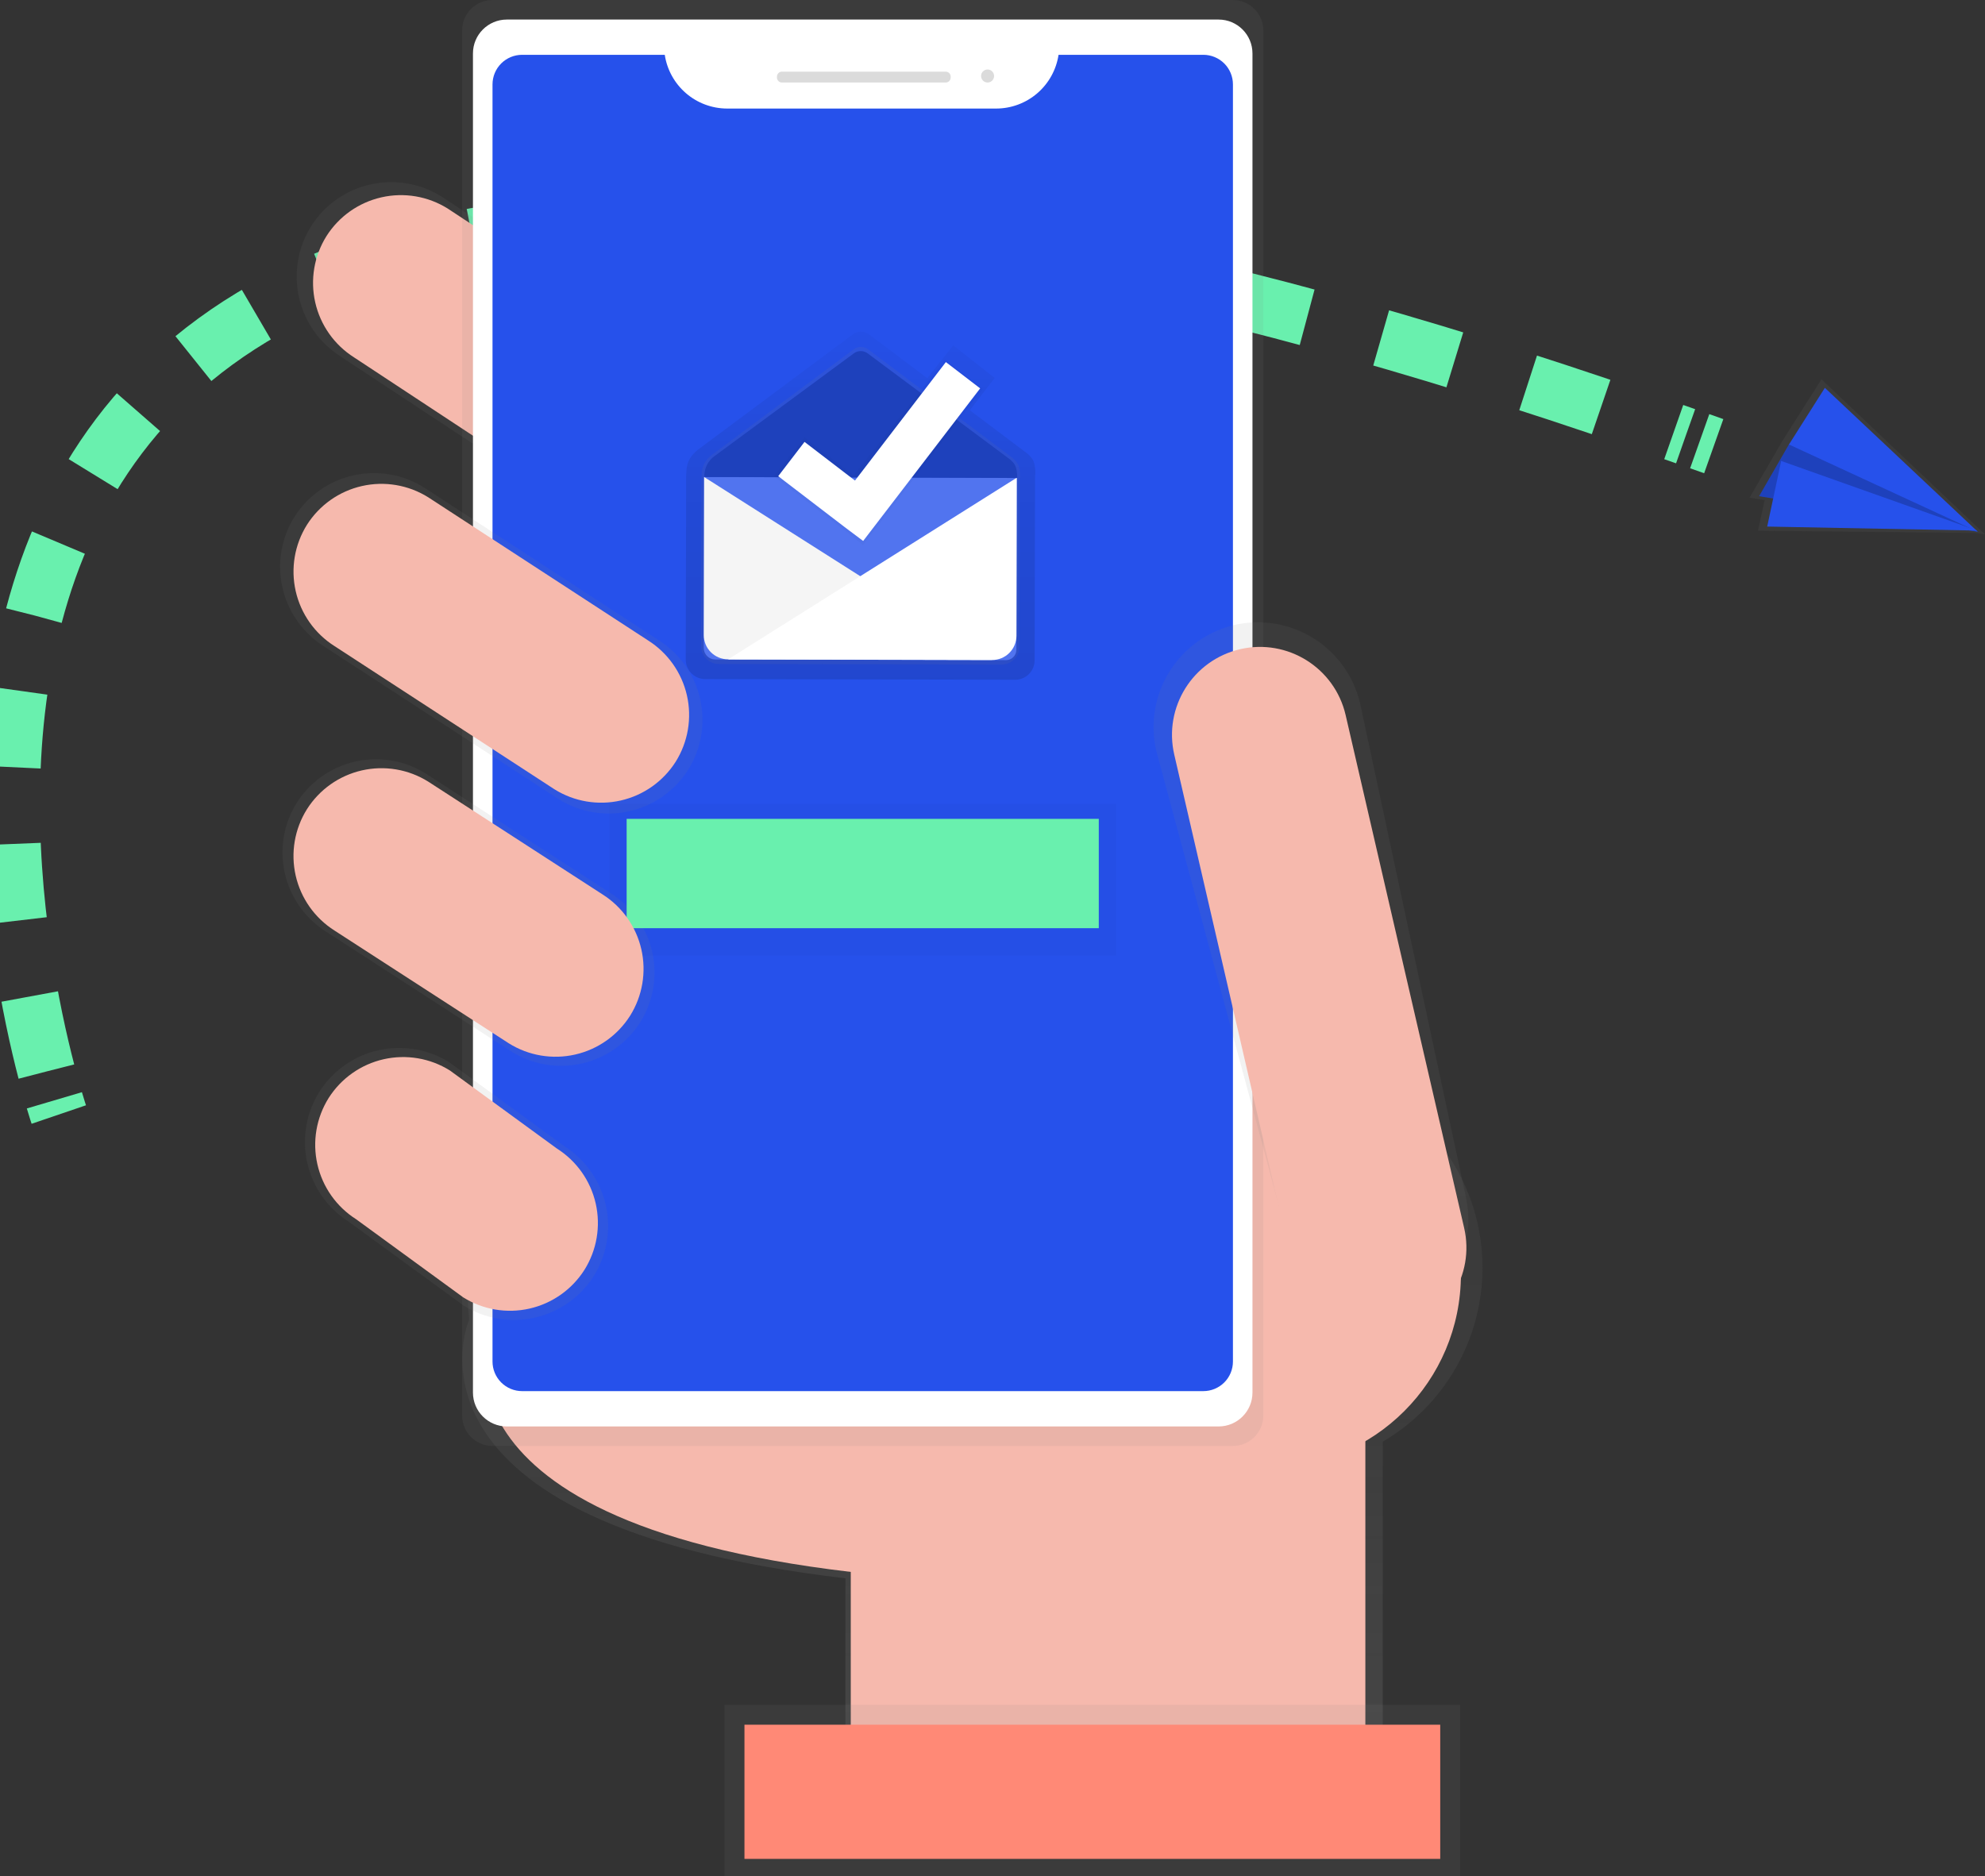 <svg width="311" height="294" viewBox="0 0 311 294" fill="none" xmlns="http://www.w3.org/2000/svg">
<rect x="0" y="0" width="311" height="294" fill="#333333" stroke="none"/>
<g clip-path="url(#clip0)">
<path d="M9.212 174.64C9.212 174.64 8.947 173.862 8.519 172.413" stroke="#69F0AE" stroke-width="9" stroke-miterlimit="10"/>
<path d="M7.265 167.897C-2.2 131.456 -31.707 -36.492 264.086 68.354" stroke="#69F0AE" stroke-width="9" stroke-miterlimit="10" stroke-dasharray="12.04 12.04"/>
<path d="M266.302 69.133L268.501 69.912" stroke="#69F0AE" stroke-width="9" stroke-miterlimit="10"/>
<path d="M232.271 198.658C232.273 190.783 229.336 183.192 224.036 177.368C218.736 171.545 211.454 167.909 203.614 167.172C195.774 166.434 187.942 168.649 181.649 173.382C175.356 178.116 171.056 185.027 169.59 192.763L72.418 190.128L73.485 206.822C73.485 206.822 59.629 238.793 132.452 247.312V279.626H216.639V225.899C221.394 223.115 225.337 219.136 228.079 214.358C230.821 209.579 232.266 204.167 232.271 198.658Z" fill="url(#paint0_linear)"/>
<path d="M76.822 207.523C76.822 207.523 63.553 238.139 133.293 246.308V277.267H213.918V195.275L75.786 191.533L76.822 207.523Z" fill="#F6B9AD"/>
<path d="M117.116 79.757C115.014 83.075 111.685 85.425 107.855 86.296C104.025 87.166 100.006 86.485 96.677 84.402L53.388 55.876C50.071 53.774 47.72 50.444 46.85 46.614C45.98 42.785 46.66 38.766 48.743 35.437C50.846 32.123 54.172 29.776 57.998 28.906C61.824 28.036 65.839 28.714 69.167 30.792L112.456 59.318C115.776 61.418 118.13 64.746 119.003 68.576C119.876 72.406 119.198 76.426 117.116 79.757Z" fill="url(#paint1_linear)"/>
<path d="M114.718 78.196C112.764 81.28 109.669 83.465 106.109 84.274C102.549 85.083 98.814 84.45 95.719 82.514L55.467 55.997C52.383 54.043 50.199 50.948 49.389 47.388C48.581 43.828 49.213 40.093 51.149 36.998C53.103 33.914 56.199 31.729 59.758 30.92C63.318 30.111 67.053 30.744 70.148 32.68L110.393 59.201C113.477 61.154 115.662 64.248 116.473 67.807C117.283 71.366 116.652 75.101 114.718 78.196Z" fill="#F6B9AD"/>
<path d="M198.61 229.979C215.332 229.979 228.888 216.423 228.888 199.701C228.888 182.979 215.332 169.423 198.61 169.423C181.888 169.423 168.332 182.979 168.332 199.701C168.332 216.423 181.888 229.979 198.61 229.979Z" fill="#F6B9AD"/>
<path d="M193.159 0H77.172C74.538 0 72.403 2.135 72.403 4.769V221.803C72.403 224.437 74.538 226.573 77.172 226.573H193.159C195.793 226.573 197.929 224.437 197.929 221.803V4.769C197.929 2.135 195.793 0 193.159 0Z" fill="url(#paint2_linear)"/>
<path d="M190.921 3.064H79.41C76.478 3.064 74.1 5.442 74.1 8.374V218.206C74.1 221.139 76.478 223.516 79.41 223.516H190.921C193.854 223.516 196.231 221.139 196.231 218.206V8.374C196.231 5.442 193.854 3.064 190.921 3.064Z" fill="white"/>
<path d="M165.848 8.588C165.495 10.926 164.317 13.06 162.526 14.605C160.736 16.15 158.452 17.003 156.088 17.009H113.908C111.545 17.002 109.262 16.148 107.472 14.604C105.683 13.059 104.505 10.926 104.152 8.588H81.805C81.196 8.588 80.592 8.707 80.029 8.94C79.466 9.173 78.954 9.514 78.523 9.945C78.093 10.376 77.751 10.887 77.517 11.45C77.284 12.013 77.164 12.616 77.164 13.225V213.339C77.164 213.948 77.283 214.552 77.516 215.115C77.749 215.678 78.09 216.189 78.521 216.62C78.951 217.051 79.463 217.393 80.026 217.627C80.588 217.86 81.192 217.98 81.801 217.98H188.53C189.14 217.98 189.743 217.861 190.306 217.628C190.869 217.395 191.381 217.054 191.812 216.623C192.243 216.193 192.584 215.681 192.818 215.118C193.051 214.556 193.171 213.952 193.171 213.343V13.229C193.172 12.62 193.052 12.017 192.819 11.454C192.586 10.89 192.245 10.379 191.814 9.948C191.384 9.517 190.872 9.175 190.309 8.942C189.747 8.708 189.143 8.588 188.534 8.588H165.848Z" fill="#2651EB"/>
<path d="M148.169 11.228H122.509C122.079 11.228 121.73 11.577 121.73 12.007V12.151C121.73 12.581 122.079 12.929 122.509 12.929H148.169C148.599 12.929 148.948 12.581 148.948 12.151V12.007C148.948 11.577 148.599 11.228 148.169 11.228Z" fill="#DBDBDB"/>
<path d="M154.729 12.93C155.292 12.93 155.749 12.473 155.749 11.909C155.749 11.346 155.292 10.889 154.729 10.889C154.166 10.889 153.709 11.346 153.709 11.909C153.709 12.473 154.166 12.93 154.729 12.93Z" fill="#DBDBDB"/>
<path d="M218.185 205.039C209.398 207.071 203.367 201.34 201.335 192.557L181.145 117.588C180.18 113.353 180.93 108.907 183.231 105.223C185.533 101.538 189.198 98.914 193.428 97.923C197.664 96.958 202.109 97.709 205.793 100.01C209.478 102.311 212.102 105.977 213.093 110.207L229.569 187.099C231.601 195.897 226.968 203.007 218.185 205.039Z" fill="url(#paint3_linear)"/>
<path d="M210.827 112.046C209.114 104.632 201.715 100.01 194.301 101.723C186.887 103.436 182.265 110.835 183.978 118.249L202.544 198.603C204.257 206.018 211.656 210.639 219.071 208.926C226.485 207.213 231.106 199.814 229.393 192.4L210.827 112.046Z" fill="#F6B9AD"/>
<path d="M228.763 267.136H113.523V294H228.763V267.136Z" fill="url(#paint4_linear)"/>
<path d="M225.648 270.251H116.638V291.275H225.648V270.251Z" fill="#FF8976"/>
<path d="M160.877 71.006L151.946 64.282L155.839 59.221L149.341 54.12L145.28 59.267L136.096 52.357C135.746 52.094 135.321 51.952 134.883 51.952C134.446 51.952 134.02 52.094 133.671 52.357L109.326 70.48C108.404 71.259 107.539 72.15 107.531 74.19H107.504L107.442 102.113V103.355C107.441 103.755 107.519 104.151 107.671 104.52C107.823 104.89 108.046 105.226 108.328 105.51C108.61 105.793 108.945 106.018 109.314 106.172C109.683 106.326 110.079 106.406 110.479 106.407H111.678L134.761 106.458L159.047 106.512C159.447 106.513 159.843 106.435 160.213 106.283C160.582 106.131 160.918 105.908 161.202 105.626C161.485 105.344 161.71 105.009 161.864 104.64C162.018 104.271 162.098 103.875 162.099 103.475L162.165 74.362H162.216C162.216 72.318 161.799 71.784 160.877 71.006Z" fill="url(#paint5_linear)"/>
<path d="M159.818 74.786C159.818 72.925 159.428 72.45 158.595 71.729L135.987 54.727C135.668 54.488 135.279 54.358 134.879 54.358C134.48 54.358 134.091 54.488 133.772 54.727L111.561 71.266C111.027 71.648 110.597 72.158 110.311 72.749C110.025 73.34 109.893 73.994 109.926 74.649H109.902L109.844 100.127V101.26C109.843 101.996 110.134 102.703 110.654 103.225C111.174 103.747 111.879 104.041 112.616 104.044H113.71L134.772 104.09L156.929 104.141C157.665 104.142 158.372 103.851 158.894 103.331C159.416 102.811 159.71 102.105 159.713 101.369L159.771 74.805L159.818 74.786Z" fill="url(#paint6_linear)"/>
<path d="M110.311 74.751L159.299 74.863L159.238 101.816C159.237 102.029 159.195 102.241 159.113 102.438C159.03 102.635 158.91 102.815 158.759 102.965C158.607 103.116 158.428 103.236 158.23 103.317C158.032 103.398 157.821 103.44 157.607 103.439L112.056 103.336C111.58 103.335 111.124 103.145 110.788 102.807C110.452 102.47 110.264 102.013 110.265 101.537L110.326 74.751L110.311 74.751Z" fill="#2651EB"/>
<path opacity="0.2" d="M110.311 74.751L159.299 74.863L159.238 101.816C159.237 102.029 159.195 102.241 159.113 102.438C159.03 102.635 158.91 102.815 158.759 102.965C158.607 103.116 158.428 103.236 158.23 103.317C158.032 103.398 157.821 103.44 157.607 103.439L112.056 103.336C111.58 103.335 111.124 103.145 110.788 102.807C110.452 102.47 110.264 102.013 110.265 101.537L110.326 74.751L110.311 74.751Z" fill="white"/>
<path d="M110.315 74.743L110.261 99.5C110.259 100 110.357 100.495 110.547 100.956C110.737 101.418 111.017 101.838 111.369 102.192C111.722 102.546 112.14 102.827 112.601 103.019C113.063 103.211 113.557 103.311 114.056 103.312L155.438 103.405" fill="#F5F5F5"/>
<path d="M159.308 74.852L159.253 99.625C159.252 100.124 159.153 100.619 158.961 101.08C158.768 101.541 158.487 101.96 158.133 102.312C157.78 102.665 157.36 102.944 156.898 103.134C156.436 103.324 155.941 103.422 155.442 103.421L114.06 103.327" fill="white"/>
<path d="M133.768 55.374L111.966 71.453C111.442 71.821 111.02 72.316 110.739 72.891C110.458 73.466 110.327 74.103 110.358 74.743L159.37 74.898C159.37 73.088 158.98 72.613 158.171 71.928L135.96 55.382C135.644 55.143 135.26 55.014 134.865 55.012C134.47 55.011 134.085 55.138 133.768 55.374Z" fill="#2651EB"/>
<path opacity="0.2" d="M133.768 55.374L111.966 71.453C111.442 71.821 111.02 72.316 110.739 72.891C110.458 73.466 110.327 74.103 110.358 74.743L159.37 74.898C159.37 73.088 158.98 72.613 158.171 71.928L135.96 55.382C135.644 55.143 135.26 55.014 134.865 55.012C134.47 55.011 134.085 55.138 133.768 55.374Z" fill="black"/>
<path d="M154.001 60.969L148.072 56.32L133.741 74.471L126.04 68.498L121.216 74.63L132.425 83.191L135.204 85.422L154.001 60.969Z" fill="url(#paint7_linear)"/>
<path d="M153.565 60.856L148.193 56.737L133.955 75.304L126.048 69.242L121.925 74.615L132.518 82.728L135.236 84.764L153.565 60.856Z" fill="white"/>
<path d="M107.819 120.617C105.732 123.91 102.427 126.242 98.626 127.106C94.825 127.97 90.837 127.294 87.532 125.227L50.741 101.272C47.448 99.185 45.115 95.879 44.252 92.078C43.388 88.277 44.064 84.288 46.131 80.984C48.218 77.691 51.523 75.359 55.324 74.495C59.125 73.631 63.114 74.307 66.419 76.374L103.21 100.329C106.502 102.416 108.835 105.721 109.699 109.523C110.562 113.324 109.887 117.312 107.819 120.617Z" fill="url(#paint8_linear)"/>
<path d="M105.865 119.356C103.911 122.439 100.816 124.624 97.256 125.433C93.696 126.242 89.961 125.61 86.866 123.674L52.407 101.237C49.323 99.282 47.138 96.188 46.329 92.628C45.52 89.068 46.153 85.332 48.089 82.237C50.043 79.154 53.138 76.969 56.698 76.16C60.258 75.351 63.993 75.984 67.088 77.92L101.547 100.357C104.631 102.311 106.816 105.406 107.625 108.966C108.434 112.526 107.801 116.261 105.865 119.356Z" fill="#F6B9AD"/>
<path d="M100.313 160.181C98.237 163.459 94.947 165.781 91.163 166.641C87.379 167.501 83.409 166.829 80.119 164.771L51.083 145.986C47.805 143.909 45.483 140.619 44.623 136.835C43.763 133.052 44.435 129.081 46.493 125.791C48.57 122.513 51.86 120.191 55.644 119.331C59.427 118.471 63.398 119.143 66.688 121.201L95.719 139.99C98.997 142.066 101.32 145.355 102.18 149.138C103.041 152.921 102.37 156.891 100.313 160.181Z" fill="url(#paint9_linear)"/>
<path d="M93.025 199.946C90.93 203.254 87.611 205.599 83.792 206.467C79.974 207.335 75.968 206.656 72.648 204.579L54.665 191.459C51.357 189.364 49.013 186.044 48.145 182.226C47.277 178.408 47.955 174.401 50.032 171.082C52.13 167.776 55.45 165.435 59.269 164.57C63.087 163.705 67.092 164.386 70.409 166.464L88.392 179.581C91.697 181.676 94.039 184.993 94.907 188.809C95.775 192.624 95.099 196.628 93.025 199.946Z" fill="url(#paint10_linear)"/>
<path d="M91.573 198.969C89.619 202.053 86.524 204.238 82.964 205.047C79.404 205.856 75.669 205.223 72.574 203.287L55.806 191.054C52.722 189.1 50.537 186.005 49.728 182.445C48.919 178.885 49.552 175.15 51.488 172.055C53.442 168.972 56.537 166.787 60.097 165.978C63.657 165.169 67.392 165.801 70.487 167.737L87.255 179.97C90.339 181.924 92.524 185.019 93.333 188.579C94.142 192.139 93.509 195.874 91.573 198.969Z" fill="#F6B9AD"/>
<path d="M174.877 125.974H95.455V149.723H174.877V125.974Z" fill="url(#paint11_linear)"/>
<path d="M172.152 128.31H98.18V145.441H172.152V128.31Z" fill="#69F0AE"/>
<path d="M309.602 83.518L311 83.736L310.782 83.53H310.899L310.716 83.468L285.375 59.435L279.223 69.141L274.108 77.994L276.479 78.364L275.427 83.16L309.602 83.518Z" fill="url(#paint12_linear)"/>
<path d="M280.286 69.647L275.614 77.749L309.875 83.328L287.808 67.961L280.286 69.647Z" fill="#2651EB"/>
<path opacity="0.2" d="M280.286 69.647L275.614 77.749L309.875 83.328L287.808 67.961L280.286 69.647Z" fill="black"/>
<path d="M285.912 60.77L309.875 83.328L280.286 69.647L285.912 60.77Z" fill="#2651EB"/>
<path d="M276.876 82.51L309.781 83.137L279.064 72.228L276.876 82.51Z" fill="#2651EB"/>
<path d="M98.717 159.165C96.763 162.248 93.668 164.433 90.108 165.242C86.548 166.051 82.813 165.418 79.718 163.482L52.403 145.807C49.319 143.853 47.135 140.758 46.325 137.198C45.517 133.638 46.149 129.902 48.085 126.808C50.036 123.721 53.13 121.532 56.69 120.719C60.25 119.906 63.987 120.536 67.084 122.47L94.399 140.146C97.488 142.1 99.677 145.199 100.486 148.763C101.295 152.328 100.659 156.068 98.717 159.165Z" fill="#F6B9AD"/>
</g>
<defs>
<linearGradient id="paint0_linear" x1="152.35" y1="279.641" x2="152.35" y2="167.037" gradientUnits="userSpaceOnUse">
<stop stop-color="#808080" stop-opacity="0.25"/>
<stop offset="0.54" stop-color="#808080" stop-opacity="0.12"/>
<stop offset="1" stop-color="#808080" stop-opacity="0.1"/>
</linearGradient>
<linearGradient id="paint1_linear" x1="30031.1" y1="17179.1" x2="30031.1" y2="8498.02" gradientUnits="userSpaceOnUse">
<stop stop-color="#808080" stop-opacity="0.25"/>
<stop offset="0.54" stop-color="#808080" stop-opacity="0.12"/>
<stop offset="1" stop-color="#808080" stop-opacity="0.1"/>
</linearGradient>
<linearGradient id="paint2_linear" x1="68472.1" y1="148239" x2="68472.1" y2="16382.4" gradientUnits="userSpaceOnUse">
<stop stop-color="#808080" stop-opacity="0.25"/>
<stop offset="0.54" stop-color="#808080" stop-opacity="0.12"/>
<stop offset="1" stop-color="#808080" stop-opacity="0.1"/>
</linearGradient>
<linearGradient id="paint3_linear" x1="35973.3" y1="64873.5" x2="35973.3" y2="34945.9" gradientUnits="userSpaceOnUse">
<stop stop-color="#808080" stop-opacity="0.25"/>
<stop offset="0.54" stop-color="#808080" stop-opacity="0.12"/>
<stop offset="1" stop-color="#808080" stop-opacity="0.1"/>
</linearGradient>
<linearGradient id="paint4_linear" x1="73552.5" y1="22470.4" x2="73552.5" y2="20616.8" gradientUnits="userSpaceOnUse">
<stop stop-color="#808080" stop-opacity="0.25"/>
<stop offset="0.54" stop-color="#808080" stop-opacity="0.12"/>
<stop offset="1" stop-color="#808080" stop-opacity="0.1"/>
</linearGradient>
<linearGradient id="paint5_linear" x1="134.827" y1="106.508" x2="134.827" y2="51.948" gradientUnits="userSpaceOnUse">
<stop stop-opacity="0.12"/>
<stop offset="0.55" stop-opacity="0.09"/>
<stop offset="1" stop-opacity="0.02"/>
</linearGradient>
<linearGradient id="paint6_linear" x1="27328" y1="16973.5" x2="27328" y2="10608.3" gradientUnits="userSpaceOnUse">
<stop stop-color="#808080" stop-opacity="0.25"/>
<stop offset="0.54" stop-color="#808080" stop-opacity="0.12"/>
<stop offset="1" stop-color="#808080" stop-opacity="0.1"/>
</linearGradient>
<linearGradient id="paint7_linear" x1="18100.6" y1="8565.25" x2="18105.6" y2="6387.54" gradientUnits="userSpaceOnUse">
<stop stop-opacity="0.12"/>
<stop offset="0.55" stop-opacity="0.09"/>
<stop offset="1" stop-opacity="0.02"/>
</linearGradient>
<linearGradient id="paint8_linear" x1="26254.6" y1="21404.5" x2="26254.6" y2="14094.7" gradientUnits="userSpaceOnUse">
<stop stop-color="#808080" stop-opacity="0.25"/>
<stop offset="0.54" stop-color="#808080" stop-opacity="0.12"/>
<stop offset="1" stop-color="#808080" stop-opacity="0.1"/>
</linearGradient>
<linearGradient id="paint9_linear" x1="22594.6" y1="24206.9" x2="22594.6" y2="18278.6" gradientUnits="userSpaceOnUse">
<stop stop-color="#808080" stop-opacity="0.25"/>
<stop offset="0.54" stop-color="#808080" stop-opacity="0.12"/>
<stop offset="1" stop-color="#808080" stop-opacity="0.1"/>
</linearGradient>
<linearGradient id="paint10_linear" x1="18196.1" y1="25900.5" x2="18196.1" y2="21231.1" gradientUnits="userSpaceOnUse">
<stop stop-color="#808080" stop-opacity="0.25"/>
<stop offset="0.54" stop-color="#808080" stop-opacity="0.12"/>
<stop offset="1" stop-color="#808080" stop-opacity="0.1"/>
</linearGradient>
<linearGradient id="paint11_linear" x1="27669.2" y1="9259.09" x2="27669.2" y2="7810.41" gradientUnits="userSpaceOnUse">
<stop stop-opacity="0.12"/>
<stop offset="0.55" stop-opacity="0.09"/>
<stop offset="1" stop-opacity="0.02"/>
</linearGradient>
<linearGradient id="paint12_linear" x1="25773.1" y1="25769.6" x2="26620.6" y2="24432.3" gradientUnits="userSpaceOnUse">
<stop stop-color="#808080" stop-opacity="0.25"/>
<stop offset="0.54" stop-color="#808080" stop-opacity="0.12"/>
<stop offset="1" stop-color="#808080" stop-opacity="0.1"/>
</linearGradient>
<clipPath id="clip0">
<rect width="311" height="294" fill="white"/>
</clipPath>
</defs>
</svg>
